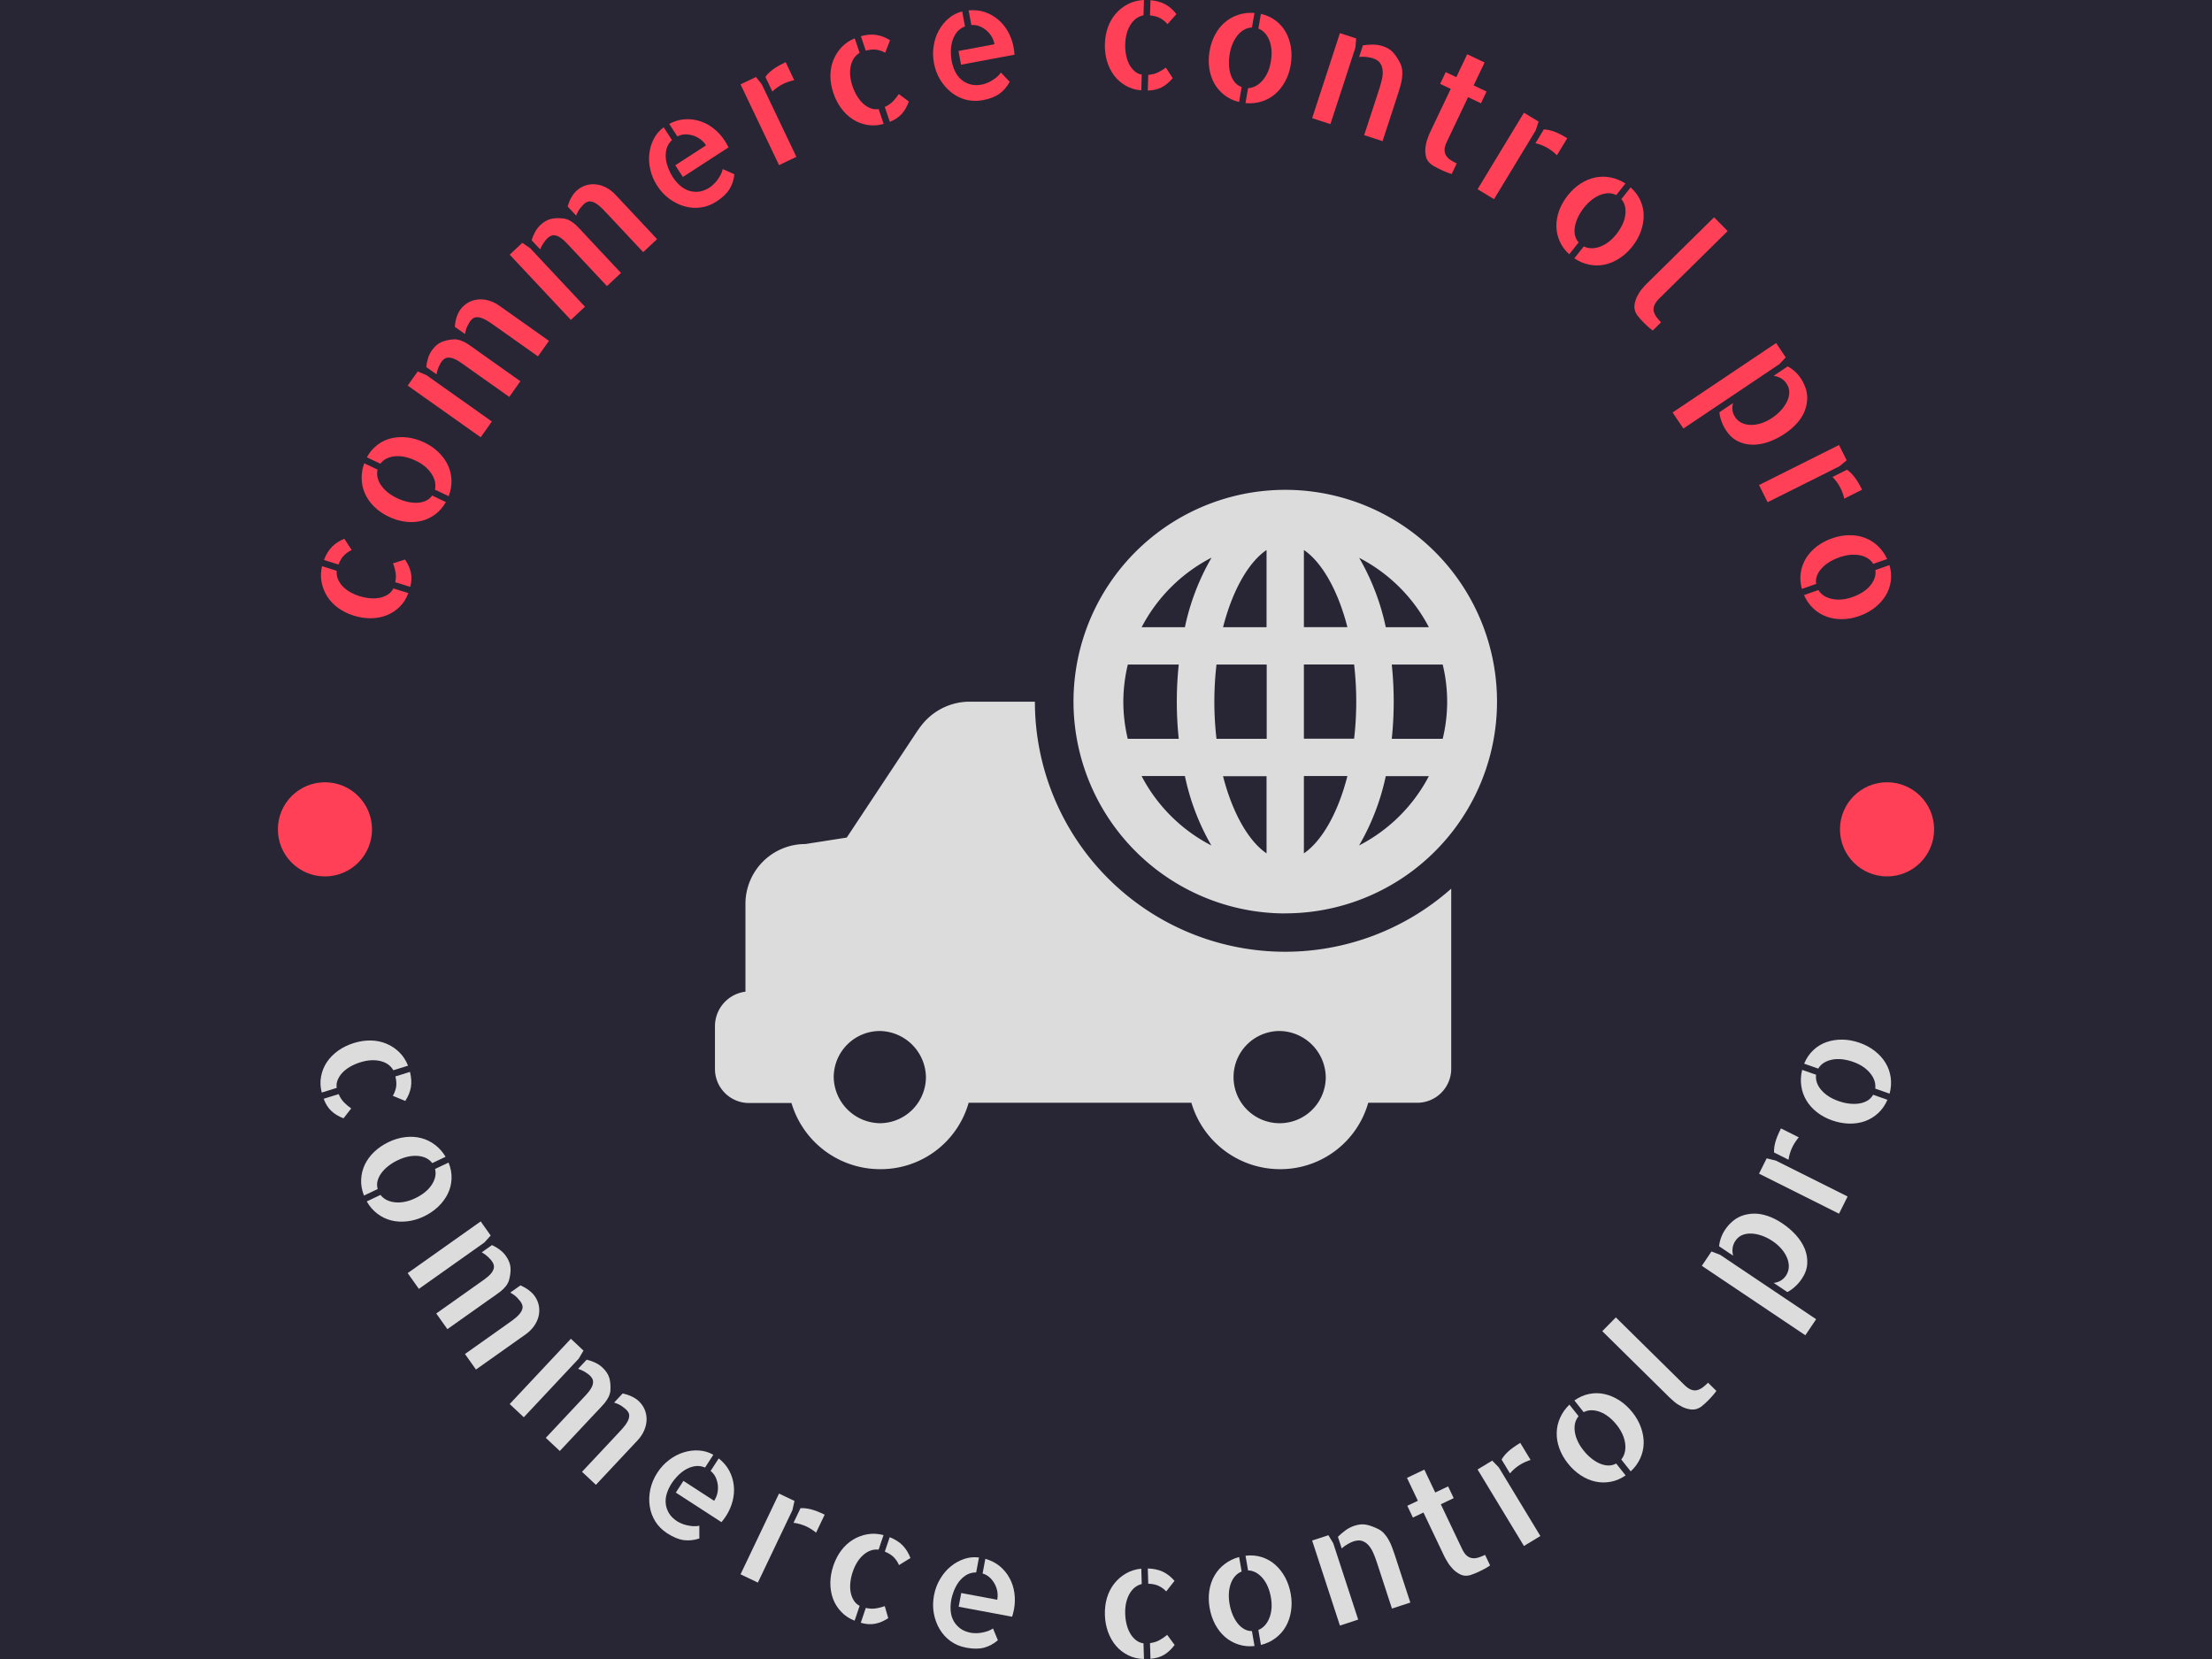 <svg xmlns="http://www.w3.org/2000/svg" version="1.1" xmlns:xlink="http://www.w3.org/1999/xlink" xmlns:svgjs="http://svgjs.dev/svgjs" width="2000" height="1500" viewBox="0 0 2000 1500"><rect width="2000" height="1500" fill="#282634"></rect><g transform="matrix(0.75,0,0,0.75,250,1.1368683772161603e-13)"><svg viewBox="0 0 280 280" data-background-color="#282634" preserveAspectRatio="xMidYMid meet" height="2000" width="2000" xmlns="http://www.w3.org/2000/svg" xmlns:xlink="http://www.w3.org/1999/xlink"><g id="tight-bounds" transform="matrix(1,0,0,1,0,-2.842170943040401e-14)"><svg viewBox="0 0 280 280" height="280" width="280"><g><svg viewBox="0 0 280 280" height="280" width="280"><g><svg viewBox="0 0 280 280" height="280" width="280"><g id="textblocktransform"><svg viewBox="0 0 280 280" height="280" width="280" id="textblock"><g><svg viewBox="0 0 280 280" height="280" width="280"><g transform="matrix(1,0,0,1,74.003,82.672)"><svg viewBox="0 0 131.993 114.657" height="114.657" width="131.993"><g id="icon-0"><svg xmlns="http://www.w3.org/2000/svg" data-name="Layer 1" viewBox="0.48 6.959 99.051 86.041" x="0" y="0" height="114.657" width="131.993" class="icon-xg-0" data-fill-palette-color="accent" id="xg-0"><path d="M4.8 84.62h5.37A11.71 11.71 0 0 0 21.39 93a11.57 11.57 0 0 0 11.22-8.41H60.82A11.71 11.71 0 0 0 72 93a11.57 11.57 0 0 0 11.22-8.41h6.19a4.31 4.31 0 0 0 4.32-4.32V57.47A31.69 31.69 0 0 1 41 33.79H32.71a7.74 7.74 0 0 0-6.19 3.15c-0.12 0.12-0.23 0.35-0.35 0.47L17.17 51l-5.24 0.82a7.58 7.58 0 0 0-7.59 7.6v11.1A4.41 4.41 0 0 0 0.48 74.8v5.49A4.31 4.31 0 0 0 4.8 84.62ZM72 75.5a5.94 5.94 0 0 1 5.84 5.84A5.84 5.84 0 1 1 72 75.5Zm-50.64 0a5.94 5.94 0 0 1 5.84 5.84 5.86 5.86 0 0 1-5.84 5.84 5.94 5.94 0 0 1-5.84-5.84A5.86 5.86 0 0 1 21.39 75.5Zm51.32-14.9A26.82 26.82 0 1 0 45.89 33.79 26.85 26.85 0 0 0 72.71 60.61ZM92.65 29.09a19.83 19.83 0 0 1 0 9.4H86.2a45.07 45.07 0 0 0 0-9.4ZM90.9 24.36H85.44a29.65 29.65 0 0 0-3.37-8.79A20.62 20.62 0 0 1 90.9 24.36ZM85.44 43.22H90.9A20.62 20.62 0 0 1 82.06 52 29.65 29.65 0 0 0 85.44 43.22ZM75.07 14.58c2.21 1.49 4.29 5 5.51 9.77H75.07Zm0 14.5h6.36a41 41 0 0 1 0 9.4H75.07Zm0 14.13h5.51C79.36 48 77.28 51.5 75.07 53Zm-20.56 0H60A29.65 29.65 0 0 0 63.35 52 20.62 20.62 0 0 1 54.52 43.22ZM70.34 53c-2.21-1.49-4.29-5-5.51-9.77h5.51Zm0-38.41v9.77H64.83C66.06 19.55 68.13 16.07 70.34 14.58ZM64 29.09h6.36v9.4H64a41 41 0 0 1 0-9.4Zm-0.63-13.53A29.65 29.65 0 0 0 60 24.36H54.52A20.62 20.62 0 0 1 63.35 15.56ZM52.2 33.79a20.43 20.43 0 0 1 0.57-4.7h6.45a45.07 45.07 0 0 0 0 9.4H52.76A20.43 20.43 0 0 1 52.2 33.79Z" fill="#dcdcdc" data-fill-palette-color="accent"></path></svg></g></svg></g><g id="text-0"><path d="M11.451 90.931l1.236 1.908c-0.385 0.158-0.781 0.421-1.189 0.791-0.407 0.37-0.751 0.92-1.029 1.652v0l-2.458-0.765c0.346-0.922 0.796-1.666 1.353-2.231 0.556-0.565 1.252-1.016 2.087-1.355zM22.575 99.053l-2.527-0.787c0.124-0.633 0.137-1.203 0.039-1.708-0.092-0.503-0.229-0.999-0.414-1.488v0l2.016-0.632c0.502 0.733 0.831 1.46 0.986 2.181 0.162 0.723 0.129 1.534-0.1 2.434zM13.052 103.91v0c-0.972-0.303-1.841-0.727-2.607-1.272-0.763-0.552-1.384-1.198-1.861-1.938-0.482-0.749-0.807-1.559-0.975-2.43-0.169-0.864-0.144-1.765 0.076-2.705v0l2.477 0.772c-0.079 0.91 0.231 1.756 0.93 2.536 0.708 0.776 1.675 1.354 2.9 1.736v0c0.633 0.197 1.245 0.318 1.837 0.364 0.592 0.046 1.139 0.015 1.64-0.092 0.501-0.107 0.948-0.289 1.342-0.546 0.401-0.255 0.704-0.595 0.91-1.02v0l2.527 0.787c-0.339 0.924-0.828 1.696-1.466 2.315-0.634 0.628-1.359 1.103-2.176 1.426-0.823 0.321-1.712 0.489-2.667 0.507-0.959 0.008-1.922-0.138-2.887-0.44z" fill="#ff4057" data-fill-palette-color="primary"></path><path d="M17.529 78.265l-2.277-1.082c0.472-0.864 1.07-1.569 1.792-2.114 0.722-0.545 1.512-0.915 2.369-1.109 0.851-0.198 1.755-0.24 2.711-0.125 0.948 0.118 1.891 0.4 2.83 0.846v0c0.932 0.443 1.737 0.999 2.415 1.669 0.681 0.663 1.204 1.391 1.57 2.182 0.368 0.785 0.566 1.628 0.593 2.529 0.027 0.901-0.131 1.795-0.475 2.682v0l-2.315-1.1c0.2-0.893 0.003-1.794-0.592-2.702-0.598-0.902-1.483-1.632-2.655-2.189v0c-0.598-0.284-1.188-0.491-1.768-0.619-0.58-0.129-1.139-0.171-1.678-0.126-0.53 0.042-1.014 0.167-1.452 0.376-0.43 0.205-0.786 0.499-1.068 0.882zM18.944 87.208v0c-0.939-0.446-1.745-0.999-2.42-1.66-0.678-0.654-1.198-1.38-1.56-2.177-0.365-0.791-0.561-1.63-0.589-2.516-0.033-0.888 0.111-1.777 0.434-2.666v0l2.248 1.068c-0.207 0.89-0.006 1.777 0.601 2.66 0.61 0.877 1.505 1.595 2.683 2.155v0c0.598 0.284 1.191 0.492 1.777 0.625 0.586 0.132 1.144 0.185 1.673 0.158 0.524-0.029 1.002-0.142 1.435-0.338 0.43-0.205 0.778-0.499 1.045-0.882v0l2.315 1.1c-0.485 0.858-1.084 1.55-1.798 2.077-0.716 0.532-1.498 0.902-2.345 1.109-0.854 0.204-1.755 0.247-2.703 0.129-0.951-0.128-1.883-0.408-2.796-0.842z" fill="#ff4057" data-fill-palette-color="primary"></path><path d="M22.142 65.078l1.687-2.382 1.463 0.613 11.057 7.829-1.886 2.664zM30.998 52.299v0c0.351-0.495 0.778-0.893 1.282-1.194 0.51-0.297 1.063-0.482 1.661-0.554 0.594-0.067 1.206-0.013 1.836 0.159 0.63 0.173 1.238 0.466 1.824 0.881v0l8.385 5.937-1.856 2.621-6.703-4.746c-0.495-0.351-0.967-0.68-1.415-0.989-0.454-0.313-0.886-0.546-1.298-0.701-0.408-0.16-0.782-0.212-1.122-0.153-0.331 0.056-0.641 0.29-0.931 0.699v0c-0.073 0.102-0.208 0.336-0.406 0.7-0.192 0.368-0.339 0.841-0.44 1.419v0l-1.725-1.222c0.045-0.558 0.145-1.085 0.3-1.582 0.159-0.503 0.362-0.927 0.608-1.275zM30.008 57.264v0c0.387 0.009 0.756 0.078 1.109 0.209 0.358 0.134 0.705 0.302 1.039 0.505 0.331 0.209 0.665 0.437 1.003 0.684 0.338 0.248 0.697 0.506 1.078 0.776v0l6.924 4.903-1.874 2.647-6.702-4.746c-0.495-0.351-0.965-0.683-1.409-0.997-0.45-0.318-0.878-0.558-1.286-0.718-0.408-0.16-0.784-0.209-1.128-0.145-0.339 0.068-0.647 0.298-0.925 0.691v0c-0.125 0.176-0.277 0.458-0.457 0.843-0.174 0.39-0.299 0.809-0.377 1.258v0l-1.725-1.221c0.041-0.492 0.139-0.987 0.294-1.484 0.151-0.491 0.366-0.933 0.644-1.326v0c0.476-0.672 1.013-1.141 1.613-1.409 0.601-0.258 1.328-0.415 2.179-0.47z" fill="#ff4057" data-fill-palette-color="primary"></path><path d="M39.358 42.981l2.13-1.996 1.311 0.893 9.264 9.886-2.381 2.232zM50.594 32.235v0c0.443-0.415 0.941-0.72 1.495-0.914 0.559-0.189 1.138-0.259 1.739-0.21 0.595 0.054 1.184 0.228 1.767 0.524 0.583 0.295 1.119 0.705 1.611 1.229v0l7.025 7.496-2.343 2.196-5.616-5.992c-0.415-0.443-0.811-0.86-1.189-1.253-0.382-0.397-0.759-0.713-1.131-0.947-0.367-0.239-0.723-0.364-1.068-0.375-0.335-0.011-0.686 0.155-1.053 0.499v0c-0.092 0.086-0.271 0.287-0.537 0.604-0.262 0.322-0.501 0.756-0.716 1.302v0l-1.445-1.542c0.156-0.538 0.359-1.034 0.61-1.49 0.257-0.46 0.54-0.836 0.851-1.127zM48.63 36.901v0c0.377 0.086 0.725 0.228 1.044 0.426 0.324 0.203 0.63 0.437 0.917 0.703 0.282 0.271 0.564 0.561 0.846 0.871 0.281 0.31 0.581 0.636 0.901 0.977v0l5.802 6.191-2.367 2.218-5.616-5.993c-0.415-0.443-0.808-0.863-1.18-1.259-0.377-0.402-0.749-0.722-1.116-0.962-0.367-0.239-0.726-0.362-1.076-0.367-0.345-0.001-0.694 0.163-1.045 0.491v0c-0.158 0.148-0.363 0.393-0.616 0.735-0.248 0.347-0.456 0.733-0.622 1.157v0l-1.445-1.542c0.139-0.474 0.334-0.939 0.585-1.395 0.247-0.451 0.545-0.841 0.897-1.17v0c0.6-0.563 1.221-0.915 1.862-1.057 0.641-0.132 1.384-0.14 2.229-0.024z" fill="#ff4057" data-fill-palette-color="primary"></path><path d="M67.652 23.02l-1.371-2.116c0.863-0.451 1.735-0.709 2.616-0.773 0.885-0.058 1.742 0.047 2.573 0.315 0.836 0.264 1.616 0.686 2.34 1.264 0.72 0.572 1.338 1.257 1.853 2.053v0c0.231 0.357 0.439 0.729 0.624 1.116v0l-7.7 4.99-1.28-1.976 5.189-3.362c-0.25-0.386-0.557-0.719-0.921-0.999-0.36-0.274-0.764-0.486-1.211-0.636-0.443-0.145-0.897-0.217-1.361-0.216-0.47 0.005-0.92 0.119-1.351 0.34zM73.111 31.637v0c0.164-0.106 0.355-0.259 0.575-0.46 0.229-0.198 0.449-0.436 0.659-0.714 0.211-0.278 0.409-0.581 0.595-0.909 0.176-0.33 0.302-0.669 0.376-1.016v0l1.962 0.873c-0.093 0.933-0.368 1.772-0.825 2.516-0.455 0.735-1.191 1.432-2.209 2.093v0c-0.825 0.535-1.706 0.869-2.642 1.001-0.934 0.123-1.845 0.057-2.734-0.198-0.885-0.25-1.731-0.665-2.54-1.246-0.807-0.591-1.5-1.334-2.081-2.23v0c-0.554-0.855-0.937-1.753-1.149-2.696-0.222-0.945-0.278-1.86-0.17-2.745 0.104-0.89 0.357-1.719 0.758-2.485 0.403-0.776 0.957-1.422 1.662-1.937v0l1.394 2.151c-0.482 0.462-0.792 0.983-0.932 1.563-0.133 0.577-0.16 1.151-0.08 1.723 0.089 0.574 0.243 1.118 0.46 1.634 0.218 0.515 0.435 0.94 0.651 1.274v0c0.379 0.585 0.8 1.081 1.263 1.487 0.467 0.412 0.972 0.704 1.515 0.876 0.534 0.169 1.09 0.22 1.669 0.153 0.589-0.066 1.197-0.302 1.823-0.708z" fill="#ff4057" data-fill-palette-color="primary"></path><path d="M78.318 14.24l2.607-1.242 0.987 1.244 3.525 7.395 0.023 0.047 2.283 4.788-2.928 1.396zM83.691 15.446l-1.175-2.465c0.295-0.419 0.697-0.823 1.207-1.213 0.51-0.39 1.246-0.814 2.209-1.273v0l1.45 3.041c-0.513 0.09-1.096 0.279-1.747 0.566v0c-0.353 0.168-0.698 0.367-1.036 0.598-0.332 0.228-0.634 0.476-0.908 0.746z" fill="#ff4057" data-fill-palette-color="primary"></path><path d="M103.551 6.789l-0.819 2.12c-0.354-0.219-0.8-0.385-1.338-0.497-0.539-0.113-1.186-0.067-1.942 0.137v0l-0.823-2.439c0.95-0.262 1.816-0.334 2.599-0.215 0.783 0.118 1.558 0.416 2.323 0.894zM103.511 20.561l-0.847-2.507c0.586-0.271 1.054-0.595 1.405-0.972 0.354-0.37 0.674-0.772 0.961-1.208v0l1.696 1.26c-0.299 0.837-0.694 1.53-1.186 2.079-0.49 0.556-1.166 1.005-2.029 1.348zM93.986 15.707v0c-0.326-0.965-0.493-1.917-0.501-2.856-0.002-0.942 0.157-1.824 0.476-2.646 0.323-0.831 0.788-1.569 1.393-2.215 0.6-0.644 1.344-1.153 2.234-1.528v0l0.83 2.458c-0.783 0.471-1.285 1.218-1.506 2.243-0.212 1.029-0.113 2.151 0.298 3.366v0c0.212 0.628 0.474 1.195 0.785 1.701 0.311 0.506 0.657 0.93 1.037 1.273 0.381 0.343 0.791 0.598 1.231 0.766 0.442 0.175 0.895 0.22 1.36 0.136v0l0.847 2.508c-0.947 0.269-1.859 0.326-2.735 0.173-0.881-0.144-1.691-0.452-2.432-0.923-0.743-0.478-1.402-1.098-1.976-1.861-0.57-0.772-1.017-1.637-1.341-2.595z" fill="#ff4057" data-fill-palette-color="primary"></path><path d="M117.276 4.228l-0.463-2.478c0.97-0.089 1.874 0.005 2.714 0.281 0.84 0.283 1.594 0.706 2.259 1.27 0.673 0.563 1.234 1.249 1.683 2.059 0.448 0.803 0.759 1.671 0.933 2.603v0c0.078 0.418 0.129 0.842 0.153 1.27v0l-9.019 1.685-0.433-2.314 6.078-1.135c-0.085-0.453-0.242-0.877-0.472-1.274-0.229-0.39-0.521-0.74-0.877-1.05-0.355-0.303-0.747-0.542-1.177-0.716-0.437-0.174-0.896-0.241-1.379-0.201zM119.047 14.275v0c0.192-0.036 0.427-0.105 0.706-0.207 0.287-0.096 0.581-0.233 0.882-0.409 0.3-0.177 0.599-0.382 0.896-0.615 0.289-0.238 0.534-0.504 0.734-0.797v0l1.483 1.554c-0.441 0.827-1.015 1.499-1.721 2.013-0.7 0.507-1.646 0.872-2.839 1.095v0c-0.967 0.181-1.908 0.154-2.825-0.079-0.911-0.241-1.728-0.649-2.453-1.223-0.723-0.567-1.348-1.274-1.875-2.119-0.521-0.853-0.88-1.805-1.076-2.854v0c-0.187-1.001-0.199-1.978-0.036-2.93 0.154-0.958 0.45-1.826 0.886-2.603 0.435-0.784 0.984-1.454 1.647-2.011 0.668-0.565 1.426-0.951 2.274-1.159v0l0.47 2.52c-0.621 0.244-1.107 0.608-1.456 1.091-0.343 0.483-0.586 1.003-0.73 1.563-0.136 0.565-0.201 1.127-0.196 1.686 0.005 0.56 0.044 1.035 0.118 1.426v0c0.128 0.686 0.329 1.304 0.602 1.856 0.275 0.559 0.631 1.021 1.068 1.386 0.429 0.36 0.924 0.618 1.486 0.776 0.57 0.163 1.221 0.176 1.955 0.04z" fill="#ff4057" data-fill-palette-color="primary"></path><path d="M151.882 2.381l-1.505 1.703c-0.255-0.329-0.616-0.639-1.082-0.932-0.466-0.293-1.088-0.475-1.867-0.547v0l0.076-2.573c0.981 0.085 1.819 0.319 2.512 0.703 0.693 0.383 1.316 0.932 1.866 1.646zM147.053 15.279l0.078-2.645c0.643-0.051 1.195-0.191 1.656-0.422 0.46-0.224 0.901-0.49 1.321-0.799v0l1.151 1.772c-0.571 0.681-1.183 1.193-1.835 1.536-0.652 0.351-1.443 0.536-2.371 0.558zM139.812 7.414v0c0.03-1.018 0.205-1.969 0.524-2.852 0.326-0.883 0.782-1.655 1.366-2.315 0.592-0.666 1.284-1.197 2.078-1.592 0.786-0.395 1.661-0.614 2.626-0.655v0l-0.077 2.593c-0.898 0.169-1.629 0.695-2.192 1.579-0.557 0.891-0.854 1.977-0.892 3.26v0c-0.02 0.662 0.028 1.285 0.143 1.867 0.115 0.583 0.292 1.101 0.53 1.554 0.238 0.454 0.534 0.836 0.887 1.147 0.353 0.317 0.763 0.518 1.228 0.601v0l-0.078 2.646c-0.982-0.078-1.856-0.341-2.625-0.79-0.775-0.442-1.428-1.012-1.959-1.711-0.53-0.706-0.932-1.517-1.205-2.433-0.266-0.922-0.384-1.888-0.354-2.899z" fill="#ff4057" data-fill-palette-color="primary"></path><path d="M165.716 4.826l0.43-2.485c0.96 0.222 1.799 0.608 2.518 1.157 0.719 0.549 1.288 1.21 1.706 1.983 0.42 0.766 0.703 1.626 0.85 2.578 0.141 0.945 0.123 1.929-0.054 2.953v0c-0.176 1.017-0.495 1.942-0.957 2.776-0.456 0.834-1.015 1.534-1.679 2.098-0.657 0.566-1.416 0.983-2.277 1.253-0.86 0.269-1.764 0.357-2.71 0.264v0l0.436-2.526c0.914-0.047 1.729-0.48 2.444-1.298 0.708-0.819 1.172-1.868 1.393-3.146v0c0.113-0.653 0.153-1.276 0.121-1.869-0.032-0.593-0.142-1.143-0.331-1.649-0.183-0.499-0.434-0.931-0.752-1.298-0.313-0.358-0.692-0.622-1.138-0.791zM157.485 8.595v0c0.177-1.024 0.493-1.95 0.947-2.777 0.448-0.829 1.007-1.525 1.677-2.089 0.664-0.565 1.419-0.979 2.264-1.244 0.847-0.271 1.742-0.371 2.685-0.3v0l-0.424 2.454c-0.913 0.04-1.713 0.472-2.4 1.294-0.68 0.824-1.131 1.878-1.354 3.164v0c-0.113 0.653-0.154 1.279-0.123 1.879 0.031 0.6 0.13 1.151 0.298 1.654 0.169 0.496 0.406 0.927 0.711 1.291 0.313 0.358 0.69 0.615 1.131 0.769v0l-0.437 2.526c-0.957-0.236-1.785-0.627-2.483-1.173-0.705-0.547-1.272-1.2-1.7-1.96-0.427-0.767-0.71-1.623-0.851-2.568-0.133-0.95-0.113-1.924 0.059-2.92z" fill="#ff4057" data-fill-palette-color="primary"></path><path d="M179.48 5.592l2.745 0.897-0.136 1.562-4.214 12.898-3.083-1.007zM189.654 10.666v0c0.192 0.378 0.305 0.786 0.338 1.222 0.042 0.432 0.032 0.869-0.032 1.31-0.057 0.444-0.148 0.88-0.273 1.309-0.119 0.431-0.244 0.848-0.377 1.252v0l-2.469 7.558-0.165 0.507-3.103-1.013 2.55-7.807c0.188-0.577 0.343-1.139 0.463-1.687 0.118-0.541 0.15-1.044 0.097-1.509-0.051-0.472-0.203-0.873-0.454-1.205-0.242-0.336-0.652-0.598-1.228-0.786v0c-0.239-0.078-0.57-0.142-0.994-0.193-0.422-0.057-0.85-0.061-1.284-0.012v0l0.64-1.959c0.542-0.087 1.106-0.13 1.693-0.129 0.591 0.01 1.142 0.098 1.653 0.264v0c0.762 0.249 1.355 0.615 1.776 1.098 0.422 0.483 0.811 1.076 1.169 1.78z" fill="#ff4057" data-fill-palette-color="primary"></path><path d="M201.108 16.398l-3.578 7.52c-0.258 0.542-0.388 1.001-0.389 1.379-0.002 0.378 0.092 0.708 0.281 0.991 0.187 0.29 0.438 0.533 0.754 0.729 0.307 0.2 0.646 0.388 1.017 0.565v0l-0.849 1.786c-0.223-0.067-0.443-0.141-0.66-0.221v0c-0.182-0.071-0.402-0.161-0.66-0.268-0.255-0.114-0.502-0.227-0.742-0.341v0c-0.246-0.117-0.487-0.243-0.723-0.379-0.246-0.132-0.45-0.256-0.611-0.372v0c-0.5-0.361-0.814-0.805-0.943-1.329-0.123-0.522-0.153-1.05-0.092-1.585 0.068-0.532 0.186-1.024 0.355-1.476 0.163-0.456 0.301-0.803 0.414-1.043v0l3.497-7.349-1.785-0.85 0.944-1.984 1.785 0.85 1.839-3.864 2.928 1.393-1.838 3.864 2.173 1.034-0.944 1.984z" fill="#ff4057" data-fill-palette-color="primary"></path><path d="M210.539 19.023l2.469 1.496-0.498 1.509-4.245 7.006-0.027 0.044-2.749 4.537-2.774-1.681zM212.481 24.175l1.415-2.335c0.512 0.017 1.071 0.131 1.676 0.343 0.606 0.212 1.365 0.594 2.277 1.147v0l-1.746 2.881c-0.357-0.38-0.835-0.763-1.432-1.149v0c-0.334-0.202-0.69-0.382-1.069-0.537-0.373-0.152-0.746-0.269-1.121-0.35z" fill="#ff4057" data-fill-palette-color="primary"></path><path d="M226.978 33.606l1.568-1.975c0.735 0.655 1.287 1.396 1.655 2.223 0.368 0.827 0.55 1.679 0.547 2.558 0.001 0.874-0.163 1.764-0.491 2.67-0.329 0.897-0.817 1.752-1.463 2.566v0c-0.642 0.808-1.366 1.467-2.171 1.976-0.8 0.514-1.626 0.859-2.48 1.037-0.848 0.182-1.714 0.184-2.597 0.007-0.884-0.177-1.719-0.533-2.506-1.067v0l1.594-2.008c0.825 0.397 1.747 0.408 2.767 0.033 1.014-0.379 1.924-1.077 2.731-2.093v0c0.412-0.519 0.746-1.046 1.002-1.582 0.256-0.536 0.423-1.071 0.501-1.606 0.079-0.525 0.066-1.025-0.038-1.5-0.103-0.465-0.309-0.878-0.619-1.239zM217.947 32.966v0c0.646-0.814 1.367-1.475 2.163-1.983 0.79-0.513 1.615-0.855 2.473-1.028 0.853-0.177 1.714-0.179 2.583-0.006 0.873 0.168 1.706 0.509 2.5 1.024v0l-1.548 1.949c-0.821-0.402-1.73-0.407-2.727-0.014-0.992 0.397-1.894 1.106-2.705 2.127v0c-0.412 0.519-0.748 1.049-1.009 1.59-0.261 0.541-0.438 1.073-0.532 1.595-0.09 0.517-0.088 1.008 0.005 1.474 0.103 0.465 0.311 0.87 0.624 1.216v0l-1.594 2.007c-0.727-0.666-1.266-1.406-1.617-2.219-0.357-0.818-0.541-1.663-0.552-2.536-0.006-0.878 0.155-1.765 0.484-2.661 0.339-0.898 0.823-1.742 1.452-2.535z" fill="#ff4057" data-fill-palette-color="primary"></path><path d="M244.92 38.998l-11.532 11.37c-0.432 0.426-0.716 0.819-0.852 1.177-0.136 0.359-0.163 0.699-0.081 1.021 0.082 0.321 0.23 0.63 0.444 0.928 0.22 0.302 0.479 0.605 0.778 0.908v0l-1.408 1.388c-0.186-0.139-0.375-0.291-0.566-0.456v0c-0.147-0.129-0.319-0.283-0.515-0.462-0.196-0.189-0.387-0.378-0.573-0.566v0c-0.186-0.189-0.367-0.387-0.543-0.596-0.176-0.199-0.328-0.387-0.455-0.565v0c-0.337-0.52-0.478-1.046-0.425-1.579 0.058-0.527 0.205-1.034 0.44-1.521 0.24-0.482 0.514-0.909 0.823-1.281 0.313-0.368 0.564-0.645 0.753-0.831v0l0.231-0.228 11.19-11.032z" fill="#ff4057" data-fill-palette-color="primary"></path><path d="M253.1 57.896l1.626 2.424-1.076 1.138-16.202 10.871-1.819-2.711zM256.645 71.404v0c-0.557 0.634-1.259 1.235-2.104 1.803v0c-0.846 0.567-1.731 1.019-2.656 1.354-0.929 0.33-1.834 0.496-2.715 0.498-0.878-0.007-1.706-0.195-2.482-0.564-0.777-0.369-1.443-0.968-1.999-1.796v0c-0.35-0.521-0.621-1.057-0.815-1.608-0.195-0.541-0.312-1.047-0.349-1.516v0l2.311-1.551c-0.247 0.871-0.131 1.663 0.346 2.375v0c0.299 0.446 0.681 0.778 1.146 0.995 0.461 0.211 0.97 0.319 1.528 0.324 0.551 0.008 1.141-0.089 1.769-0.293 0.624-0.209 1.232-0.511 1.822-0.908v0c0.579-0.389 1.082-0.822 1.508-1.301 0.432-0.483 0.766-0.98 1.002-1.492 0.236-0.511 0.357-1.02 0.361-1.527 0-0.513-0.153-0.998-0.459-1.455v0c-0.256-0.382-0.57-0.68-0.94-0.894-0.37-0.214-0.783-0.353-1.238-0.417v0l2.363-1.586c0.42 0.213 0.823 0.494 1.207 0.841 0.38 0.341 0.72 0.735 1.019 1.181v0c0.326 0.486 0.592 1.026 0.797 1.62 0.205 0.593 0.299 1.215 0.281 1.864-0.021 0.644-0.163 1.315-0.426 2.013-0.267 0.691-0.692 1.372-1.276 2.04z" fill="#ff4057" data-fill-palette-color="primary"></path><path d="M263.716 75.107l1.292 2.583-1.226 1.011-7.326 3.665-0.047 0.023-4.743 2.373-1.451-2.9zM262.613 80.502l2.442-1.222c0.424 0.287 0.836 0.681 1.235 1.184 0.399 0.502 0.838 1.23 1.316 2.185v0l-3.013 1.507c-0.1-0.512-0.3-1.09-0.599-1.736v0c-0.175-0.349-0.381-0.691-0.618-1.024-0.234-0.327-0.488-0.625-0.763-0.894z" fill="#ff4057" data-fill-palette-color="primary"></path><path d="M269.853 96.208l2.379-0.835c0.273 0.946 0.345 1.867 0.216 2.763-0.129 0.895-0.43 1.714-0.902 2.456-0.465 0.74-1.077 1.406-1.838 1.998-0.756 0.583-1.625 1.047-2.605 1.391v0c-0.974 0.342-1.937 0.514-2.89 0.515-0.951 0.008-1.834-0.14-2.651-0.445-0.814-0.298-1.548-0.758-2.202-1.378-0.654-0.621-1.171-1.367-1.551-2.239v0l2.419-0.848c0.486 0.775 1.261 1.276 2.323 1.502 1.06 0.219 2.202 0.114 3.426-0.316v0c0.625-0.219 1.189-0.487 1.692-0.804 0.502-0.317 0.929-0.681 1.28-1.092 0.347-0.403 0.602-0.832 0.767-1.289 0.161-0.448 0.206-0.908 0.137-1.379zM262.552 90.854v0c0.981-0.344 1.943-0.519 2.887-0.525 0.942-0.013 1.822 0.137 2.641 0.448 0.817 0.305 1.546 0.762 2.189 1.371 0.649 0.607 1.173 1.34 1.57 2.199v0l-2.35 0.825c-0.48-0.778-1.246-1.266-2.299-1.466-1.051-0.193-2.192-0.074-3.423 0.358v0c-0.625 0.219-1.192 0.489-1.701 0.808-0.509 0.319-0.942 0.674-1.3 1.066-0.351 0.389-0.612 0.806-0.781 1.249-0.161 0.448-0.201 0.902-0.121 1.362v0l-2.418 0.849c-0.26-0.951-0.322-1.864-0.186-2.74 0.134-0.882 0.429-1.695 0.885-2.439 0.463-0.746 1.072-1.411 1.828-1.995 0.765-0.579 1.625-1.036 2.579-1.37z" fill="#ff4057" data-fill-palette-color="primary"></path><path d="M0.233 139.974c0-4.388 3.557-7.945 7.944-7.945 4.388 0 7.945 3.557 7.945 7.945 0 4.388-3.557 7.945-7.945 7.945-4.388 0-7.945-3.557-7.944-7.945z" fill="#ff4057" data-fill-palette-color="primary"></path><path d="M263.878 139.974c0-4.388 3.557-7.945 7.945-7.945 4.388 0 7.945 3.557 7.944 7.945 0 4.388-3.557 7.945-7.944 7.945-4.388 0-7.945-3.557-7.945-7.945z" fill="#ff4057" data-fill-palette-color="primary"></path></g><g id="text-1"><path d="M21.73 185.815l-2.101-0.869c0.227-0.348 0.404-0.791 0.529-1.326 0.125-0.536 0.095-1.184-0.09-1.944v0l2.457-0.765c0.239 0.956 0.29 1.823 0.154 2.604-0.137 0.78-0.453 1.547-0.949 2.3zM7.962 185.447l2.527-0.787c0.257 0.592 0.57 1.068 0.938 1.428 0.361 0.362 0.756 0.692 1.185 0.99v0l-1.301 1.665c-0.83-0.319-1.513-0.73-2.05-1.235-0.544-0.503-0.977-1.19-1.299-2.061zM13.042 176.041v0c0.972-0.303 1.928-0.447 2.867-0.433 0.942 0.021 1.819 0.2 2.634 0.538 0.823 0.343 1.55 0.825 2.181 1.446 0.63 0.615 1.121 1.371 1.474 2.27v0l-2.477 0.771c-0.452-0.794-1.187-1.314-2.206-1.559-1.023-0.236-2.148-0.164-3.373 0.218v0c-0.633 0.197-1.206 0.445-1.719 0.744-0.513 0.299-0.946 0.634-1.297 1.006-0.352 0.372-0.617 0.776-0.795 1.212-0.185 0.438-0.242 0.89-0.169 1.357v0l-2.527 0.787c-0.246-0.953-0.282-1.866-0.108-2.739 0.165-0.877 0.492-1.68 0.981-2.409 0.495-0.731 1.131-1.375 1.908-1.931 0.785-0.551 1.661-0.977 2.626-1.278z" fill="#dcdcdc" data-fill-palette-color="secondary"></path><path d="M26.761 197.296l2.278-1.082c0.372 0.912 0.541 1.82 0.506 2.724-0.034 0.904-0.246 1.75-0.635 2.538-0.384 0.785-0.923 1.512-1.617 2.181-0.69 0.66-1.505 1.213-2.443 1.659v0c-0.932 0.443-1.872 0.716-2.819 0.818-0.944 0.109-1.839 0.055-2.683-0.161-0.841-0.21-1.62-0.589-2.336-1.137-0.716-0.548-1.309-1.235-1.779-2.062v0l2.315-1.1c0.566 0.72 1.389 1.135 2.469 1.247 1.077 0.106 2.202-0.12 3.374-0.676v0c0.598-0.284 1.131-0.611 1.597-0.979 0.466-0.368 0.852-0.775 1.157-1.221 0.302-0.437 0.511-0.891 0.626-1.364 0.112-0.463 0.109-0.924-0.01-1.385zM18.935 192.745v0c0.939-0.446 1.877-0.722 2.815-0.828 0.935-0.112 1.826-0.057 2.673 0.166 0.844 0.217 1.618 0.594 2.322 1.132 0.71 0.535 1.308 1.209 1.794 2.02v0l-2.249 1.069c-0.56-0.723-1.373-1.127-2.442-1.214-1.065-0.081-2.187 0.159-3.365 0.718v0c-0.598 0.284-1.134 0.612-1.606 0.983-0.472 0.371-0.866 0.77-1.18 1.198-0.308 0.424-0.523 0.866-0.644 1.326-0.112 0.463-0.104 0.918 0.024 1.367v0l-2.315 1.1c-0.359-0.918-0.517-1.82-0.475-2.705 0.04-0.891 0.247-1.731 0.621-2.52 0.381-0.791 0.916-1.517 1.607-2.176 0.7-0.657 1.506-1.202 2.42-1.636z" fill="#dcdcdc" data-fill-palette-color="secondary"></path><path d="M34.463 206.146l1.687 2.382-1.064 1.177-11.057 7.829-1.887-2.664zM43.575 218.743v0c0.351 0.495 0.584 1.03 0.701 1.606 0.111 0.579 0.101 1.163-0.029 1.751-0.135 0.582-0.388 1.142-0.76 1.679-0.372 0.537-0.851 1.013-1.437 1.428v0l-8.385 5.937-1.856-2.621 6.703-4.746c0.495-0.351 0.963-0.686 1.403-1.006 0.446-0.324 0.81-0.655 1.092-0.992 0.287-0.331 0.459-0.667 0.518-1.007 0.056-0.331-0.06-0.701-0.351-1.111v0c-0.073-0.102-0.248-0.307-0.525-0.615-0.283-0.304-0.681-0.599-1.192-0.887v0l1.725-1.221c0.511 0.228 0.976 0.497 1.392 0.809 0.421 0.317 0.755 0.649 1.001 0.996zM39.221 216.16v0c-0.137 0.362-0.325 0.687-0.565 0.977-0.245 0.293-0.519 0.564-0.822 0.813-0.307 0.243-0.633 0.482-0.978 0.718-0.346 0.236-0.709 0.489-1.091 0.759v0l-6.924 4.903-1.874-2.647 6.702-4.745c0.495-0.351 0.965-0.683 1.409-0.998 0.45-0.318 0.818-0.643 1.105-0.974 0.287-0.331 0.457-0.67 0.511-1.016 0.048-0.342-0.066-0.709-0.344-1.102v0c-0.125-0.176-0.34-0.413-0.645-0.711-0.31-0.293-0.664-0.551-1.061-0.774v0l1.725-1.221c0.451 0.202 0.885 0.459 1.302 0.77 0.413 0.306 0.759 0.655 1.037 1.048v0c0.476 0.672 0.74 1.335 0.793 1.989 0.044 0.653-0.05 1.39-0.28 2.211z" fill="#dcdcdc" data-fill-palette-color="secondary"></path><path d="M49.682 225.952l2.13 1.996-0.807 1.366-9.265 9.885-2.382-2.232zM61.133 236.469v0c0.443 0.415 0.779 0.893 1.008 1.433 0.225 0.545 0.332 1.119 0.322 1.721-0.015 0.598-0.151 1.197-0.408 1.797-0.257 0.6-0.631 1.163-1.122 1.687v0l-7.025 7.496-2.344-2.196 5.616-5.992c0.415-0.443 0.806-0.865 1.173-1.267 0.372-0.407 0.662-0.804 0.872-1.19 0.215-0.382 0.316-0.745 0.305-1.091-0.011-0.335-0.199-0.674-0.566-1.018v0c-0.092-0.086-0.304-0.252-0.638-0.497-0.338-0.241-0.787-0.451-1.345-0.63v0l1.445-1.542c0.547 0.12 1.056 0.291 1.527 0.513 0.476 0.226 0.869 0.485 1.18 0.776zM56.349 234.81v0c-0.062 0.382-0.181 0.739-0.357 1.07-0.182 0.336-0.396 0.657-0.643 0.961-0.252 0.299-0.523 0.599-0.814 0.9-0.291 0.301-0.597 0.621-0.917 0.962v0l-5.802 6.191-2.366-2.218 5.616-5.992c0.415-0.443 0.808-0.863 1.18-1.259 0.377-0.402 0.672-0.794 0.888-1.176 0.215-0.382 0.314-0.748 0.297-1.098-0.021-0.345-0.207-0.682-0.558-1.011v0c-0.158-0.148-0.416-0.337-0.774-0.567-0.363-0.225-0.761-0.407-1.194-0.546v0l1.445-1.542c0.482 0.108 0.959 0.272 1.43 0.494 0.466 0.217 0.874 0.49 1.225 0.819v0c0.6 0.563 0.992 1.159 1.176 1.79 0.173 0.631 0.229 1.372 0.168 2.222z" fill="#dcdcdc" data-fill-palette-color="secondary"></path><path d="M73.267 248.262l1.372-2.116c0.764 0.603 1.356 1.294 1.773 2.072 0.415 0.784 0.669 1.61 0.764 2.477 0.1 0.871 0.035 1.755-0.197 2.652-0.228 0.891-0.6 1.734-1.117 2.531v0c-0.231 0.357-0.486 0.699-0.764 1.025v0l-7.7-4.989 1.28-1.975 5.189 3.362c0.25-0.386 0.429-0.803 0.535-1.249 0.103-0.44 0.131-0.895 0.087-1.365-0.049-0.464-0.169-0.907-0.36-1.33-0.197-0.427-0.484-0.792-0.862-1.095zM67.633 256.766v0c0.164 0.106 0.382 0.218 0.654 0.337 0.274 0.128 0.581 0.231 0.921 0.31 0.34 0.079 0.697 0.136 1.073 0.171 0.374 0.026 0.734 0.002 1.082-0.072v0l0.005 2.147c-0.89 0.296-1.768 0.388-2.635 0.276-0.857-0.115-1.794-0.502-2.812-1.162v0c-0.825-0.535-1.49-1.202-1.994-2.002-0.494-0.802-0.806-1.661-0.936-2.577-0.134-0.909-0.101-1.852 0.1-2.827 0.21-0.978 0.605-1.914 1.185-2.81v0c0.554-0.855 1.218-1.571 1.991-2.15 0.772-0.589 1.584-1.014 2.436-1.277 0.855-0.268 1.715-0.376 2.578-0.324 0.873 0.051 1.689 0.292 2.447 0.725v0l-1.394 2.151c-0.618-0.251-1.221-0.322-1.808-0.211-0.581 0.114-1.116 0.324-1.605 0.63-0.487 0.316-0.922 0.678-1.303 1.088-0.382 0.409-0.68 0.781-0.897 1.115v0c-0.379 0.585-0.66 1.172-0.841 1.76-0.186 0.594-0.246 1.175-0.181 1.741 0.063 0.556 0.244 1.085 0.543 1.586 0.301 0.511 0.764 0.969 1.391 1.375z" fill="#dcdcdc" data-fill-palette-color="secondary"></path><path d="M84.815 252.08l2.607 1.243-0.346 1.55-3.525 7.395-0.022 0.047-2.283 4.788-2.927-1.396zM87.262 257.013l1.175-2.465c0.511-0.035 1.078 0.023 1.702 0.174 0.624 0.151 1.417 0.455 2.38 0.915v0l-1.45 3.041c-0.393-0.342-0.906-0.676-1.539-1.001v0c-0.353-0.168-0.725-0.311-1.117-0.428-0.386-0.114-0.769-0.193-1.151-0.236z" fill="#dcdcdc" data-fill-palette-color="secondary"></path><path d="M106.997 262.96l-1.937 1.19c-0.148-0.389-0.403-0.791-0.763-1.207-0.36-0.416-0.902-0.772-1.627-1.069v0l0.824-2.438c0.914 0.368 1.646 0.836 2.198 1.405 0.551 0.569 0.986 1.276 1.305 2.119zM98.612 273.887l0.847-2.508c0.63 0.139 1.199 0.166 1.707 0.08 0.505-0.08 1.004-0.205 1.497-0.378v0l0.584 2.031c-0.745 0.484-1.48 0.796-2.204 0.934-0.726 0.145-1.537 0.092-2.431-0.159zM93.983 264.251v0c0.326-0.965 0.771-1.823 1.334-2.575 0.57-0.75 1.231-1.355 1.982-1.815 0.761-0.465 1.578-0.77 2.452-0.917 0.867-0.149 1.768-0.102 2.702 0.14v0l-0.83 2.458c-0.908-0.101-1.761 0.189-2.558 0.87-0.792 0.689-1.394 1.642-1.804 2.858v0c-0.212 0.628-0.348 1.237-0.408 1.828-0.06 0.591-0.042 1.138 0.053 1.641 0.095 0.503 0.266 0.955 0.514 1.355 0.245 0.407 0.578 0.718 0.998 0.934v0l-0.847 2.507c-0.916-0.361-1.676-0.868-2.28-1.521-0.613-0.649-1.071-1.385-1.374-2.209-0.301-0.831-0.448-1.723-0.442-2.678 0.015-0.959 0.184-1.918 0.508-2.876z" fill="#dcdcdc" data-fill-palette-color="secondary"></path><path d="M119.173 265.569l0.463-2.478c0.936 0.267 1.746 0.681 2.429 1.241 0.682 0.567 1.231 1.234 1.648 2 0.424 0.767 0.7 1.61 0.826 2.528 0.128 0.911 0.105 1.832-0.069 2.765v0c-0.078 0.418-0.184 0.831-0.317 1.239v0l-9.019-1.685 0.432-2.314 6.078 1.135c0.085-0.453 0.091-0.905 0.02-1.358-0.073-0.446-0.219-0.878-0.439-1.295-0.221-0.41-0.501-0.775-0.839-1.094-0.345-0.32-0.749-0.548-1.213-0.684zM117.197 275.577v0c0.192 0.036 0.436 0.057 0.733 0.062 0.302 0.014 0.626-0.007 0.97-0.063 0.344-0.056 0.697-0.139 1.057-0.25 0.356-0.118 0.68-0.277 0.973-0.478v0l0.821 1.984c-0.71 0.612-1.488 1.031-2.331 1.257-0.836 0.22-1.85 0.218-3.043-0.005v0c-0.967-0.181-1.835-0.545-2.605-1.093-0.762-0.554-1.377-1.229-1.846-2.027-0.47-0.79-0.798-1.674-0.984-2.653-0.178-0.984-0.169-2.001 0.027-3.049v0c0.187-1.001 0.528-1.916 1.024-2.746 0.49-0.838 1.079-1.54 1.766-2.107 0.689-0.574 1.443-1 2.262-1.281 0.827-0.285 1.673-0.372 2.539-0.26v0l-0.471 2.52c-0.668 0.003-1.252 0.167-1.752 0.492-0.494 0.326-0.909 0.724-1.245 1.194-0.33 0.477-0.594 0.978-0.791 1.501-0.197 0.524-0.332 0.981-0.406 1.372v0c-0.128 0.686-0.164 1.335-0.108 1.949 0.054 0.62 0.219 1.18 0.495 1.678 0.27 0.49 0.639 0.91 1.106 1.26 0.472 0.358 1.075 0.605 1.809 0.743z" fill="#dcdcdc" data-fill-palette-color="secondary"></path><path d="M151.564 266.806l-1.402 1.79c-0.274-0.313-0.653-0.602-1.135-0.867-0.482-0.265-1.115-0.41-1.897-0.436v0l-0.076-2.572c0.985 0.027 1.834 0.211 2.55 0.552 0.715 0.342 1.368 0.853 1.96 1.533zM147.505 279.968l-0.078-2.646c0.639-0.089 1.182-0.262 1.628-0.519 0.446-0.25 0.87-0.542 1.272-0.875v0l1.254 1.7c-0.53 0.713-1.111 1.261-1.741 1.643-0.63 0.388-1.409 0.621-2.335 0.697zM139.813 272.544v0c-0.03-1.018 0.088-1.977 0.354-2.878 0.273-0.901 0.682-1.698 1.227-2.392 0.551-0.7 1.211-1.271 1.98-1.712 0.761-0.441 1.622-0.711 2.582-0.809v0l0.077 2.594c-0.887 0.222-1.585 0.79-2.095 1.705-0.503 0.922-0.736 2.024-0.698 3.307v0c0.02 0.662 0.104 1.281 0.254 1.855 0.15 0.575 0.356 1.081 0.62 1.521 0.264 0.439 0.582 0.803 0.954 1.091 0.372 0.296 0.792 0.472 1.261 0.528v0l0.078 2.646c-0.984-0.02-1.873-0.231-2.667-0.633-0.8-0.395-1.486-0.926-2.056-1.593-0.571-0.674-1.02-1.46-1.347-2.357-0.32-0.905-0.495-1.862-0.524-2.873z" fill="#dcdcdc" data-fill-palette-color="secondary"></path><path d="M163.976 265.05l-0.43-2.484c0.979-0.112 1.899-0.031 2.761 0.245 0.862 0.276 1.619 0.708 2.273 1.295 0.652 0.581 1.208 1.295 1.665 2.143 0.45 0.842 0.763 1.776 0.941 2.8v0c0.176 1.017 0.186 1.996 0.029 2.936-0.149 0.939-0.442 1.786-0.877 2.54-0.429 0.754-1.004 1.401-1.724 1.944-0.72 0.542-1.542 0.928-2.465 1.158v0l-0.436-2.526c0.845-0.351 1.467-1.032 1.866-2.042 0.392-1.009 0.477-2.153 0.256-3.431v0c-0.113-0.653-0.284-1.253-0.513-1.801-0.229-0.548-0.518-1.029-0.865-1.443-0.34-0.408-0.721-0.732-1.144-0.97-0.415-0.233-0.861-0.354-1.337-0.364zM157.486 271.363v0c-0.177-1.024-0.19-2.002-0.04-2.934 0.144-0.931 0.437-1.774 0.88-2.53 0.436-0.755 1.008-1.399 1.715-1.931 0.707-0.54 1.516-0.934 2.428-1.184v0l0.424 2.453c-0.846 0.344-1.455 1.019-1.826 2.025-0.364 1.004-0.435 2.149-0.214 3.434v0c0.113 0.653 0.284 1.257 0.515 1.812 0.23 0.555 0.509 1.041 0.836 1.459 0.326 0.411 0.694 0.737 1.103 0.977 0.415 0.233 0.856 0.347 1.323 0.345v0l0.437 2.525c-0.981 0.099-1.892 0.008-2.733-0.271-0.848-0.278-1.601-0.704-2.259-1.276-0.659-0.58-1.214-1.291-1.664-2.133-0.444-0.85-0.752-1.774-0.925-2.771z" fill="#dcdcdc" data-fill-palette-color="secondary"></path><path d="M174.792 260.006l2.744-0.897 0.813 1.342 4.214 12.898-3.083 1.007zM185.999 258.094v0c0.378 0.192 0.71 0.454 0.994 0.787 0.289 0.324 0.539 0.683 0.748 1.076 0.216 0.392 0.4 0.798 0.552 1.218 0.159 0.418 0.304 0.829 0.436 1.233v0l2.469 7.558 0.166 0.507-3.103 1.014-2.55-7.806c-0.188-0.577-0.396-1.122-0.623-1.635-0.224-0.506-0.495-0.932-0.812-1.276-0.32-0.35-0.679-0.585-1.078-0.704-0.394-0.128-0.879-0.098-1.456 0.091v0c-0.239 0.078-0.544 0.222-0.916 0.431-0.374 0.203-0.722 0.452-1.043 0.748v0l-0.64-1.959c0.386-0.39 0.816-0.758 1.29-1.104 0.483-0.341 0.98-0.595 1.49-0.762v0c0.762-0.249 1.456-0.303 2.082-0.163 0.626 0.14 1.29 0.389 1.994 0.746z" fill="#dcdcdc" data-fill-palette-color="secondary"></path><path d="M196.51 253.885l3.578 7.52c0.258 0.542 0.532 0.932 0.824 1.172 0.292 0.24 0.607 0.375 0.946 0.407 0.342 0.038 0.69-0.004 1.042-0.124 0.348-0.112 0.709-0.256 1.08-0.433v0l0.849 1.785c-0.193 0.13-0.389 0.254-0.587 0.373v0c-0.17 0.097-0.379 0.211-0.625 0.343-0.249 0.126-0.493 0.246-0.732 0.36v0c-0.246 0.117-0.496 0.224-0.751 0.322-0.258 0.107-0.483 0.187-0.673 0.24v0c-0.596 0.16-1.138 0.124-1.627-0.107-0.482-0.234-0.911-0.544-1.287-0.928-0.37-0.388-0.677-0.79-0.922-1.207-0.251-0.414-0.433-0.74-0.547-0.979v0l-3.497-7.35-1.785 0.849-0.944-1.984 1.785-0.849-1.838-3.864 2.929-1.394 1.838 3.864 2.173-1.033 0.944 1.984z" fill="#dcdcdc" data-fill-palette-color="secondary"></path><path d="M202.715 248.014l2.469-1.497 1.107 1.14 4.245 7.006 0.027 0.045 2.749 4.536-2.774 1.681zM208.181 248.677l-1.415-2.335c0.252-0.446 0.612-0.888 1.08-1.327 0.468-0.439 1.159-0.934 2.071-1.488v0l1.746 2.881c-0.502 0.141-1.062 0.387-1.682 0.738v0c-0.334 0.202-0.658 0.435-0.971 0.699-0.307 0.26-0.584 0.537-0.829 0.832z" fill="#dcdcdc" data-fill-palette-color="secondary"></path><path d="M220.621 238.338l-1.568-1.974c0.805-0.568 1.651-0.937 2.54-1.109 0.888-0.171 1.76-0.155 2.615 0.047 0.851 0.197 1.681 0.558 2.49 1.082 0.799 0.523 1.521 1.192 2.167 2.006v0c0.642 0.808 1.12 1.662 1.434 2.562 0.319 0.895 0.469 1.779 0.448 2.65-0.015 0.867-0.209 1.711-0.581 2.533-0.372 0.821-0.908 1.554-1.607 2.198v0l-1.594-2.007c0.573-0.714 0.793-1.609 0.658-2.687-0.14-1.073-0.613-2.118-1.42-3.134v0c-0.412-0.519-0.85-0.964-1.314-1.335-0.464-0.371-0.948-0.655-1.451-0.851-0.494-0.196-0.984-0.297-1.469-0.303-0.476-0.005-0.925 0.102-1.348 0.322zM217.953 246.99v0c-0.646-0.814-1.127-1.666-1.442-2.556-0.32-0.886-0.468-1.766-0.441-2.642 0.021-0.871 0.214-1.71 0.579-2.517 0.361-0.812 0.882-1.547 1.563-2.204v0l1.549 1.95c-0.578 0.708-0.788 1.592-0.632 2.653 0.162 1.056 0.648 2.095 1.459 3.116v0c0.412 0.519 0.852 0.966 1.321 1.343 0.468 0.376 0.946 0.669 1.433 0.879 0.483 0.204 0.962 0.314 1.436 0.329 0.476 0.005 0.918-0.106 1.327-0.332v0l1.594 2.007c-0.813 0.557-1.656 0.915-2.529 1.073-0.877 0.162-1.742 0.15-2.594-0.037-0.857-0.193-1.684-0.551-2.483-1.074-0.798-0.533-1.511-1.196-2.14-1.988z" fill="#dcdcdc" data-fill-palette-color="secondary"></path><path d="M226.049 222.345l11.533 11.37c0.432 0.426 0.829 0.704 1.189 0.835 0.361 0.131 0.701 0.153 1.022 0.067 0.32-0.086 0.627-0.239 0.921-0.458 0.299-0.224 0.598-0.488 0.897-0.79v0l1.408 1.388c-0.137 0.188-0.286 0.379-0.447 0.573v0c-0.127 0.149-0.279 0.323-0.455 0.521-0.186 0.199-0.372 0.392-0.558 0.581v0c-0.186 0.189-0.382 0.373-0.588 0.551-0.196 0.179-0.382 0.333-0.559 0.463v0c-0.515 0.344-1.04 0.493-1.572 0.448-0.528-0.051-1.037-0.19-1.527-0.419-0.485-0.233-0.916-0.501-1.293-0.804-0.372-0.308-0.652-0.555-0.842-0.741v0l-0.23-0.228-11.19-11.032z" fill="#dcdcdc" data-fill-palette-color="secondary"></path><path d="M240.564 213.64l1.626-2.423 1.461 0.564 16.202 10.871-1.819 2.711zM251.719 205.239v0c0.798 0.275 1.62 0.696 2.466 1.263v0c0.846 0.567 1.599 1.216 2.26 1.945 0.657 0.735 1.154 1.509 1.491 2.323 0.326 0.815 0.466 1.652 0.419 2.511-0.047 0.859-0.348 1.702-0.904 2.531v0c-0.35 0.521-0.743 0.976-1.18 1.363-0.427 0.386-0.85 0.685-1.27 0.898v0l-2.311-1.55c0.9-0.102 1.589-0.509 2.067-1.221v0c0.299-0.446 0.461-0.925 0.485-1.438 0.021-0.507-0.072-1.019-0.279-1.536-0.202-0.513-0.515-1.022-0.942-1.526-0.43-0.498-0.94-0.946-1.531-1.342v0c-0.579-0.389-1.171-0.689-1.776-0.902-0.611-0.217-1.197-0.337-1.76-0.362-0.563-0.025-1.08 0.057-1.55 0.245-0.475 0.194-0.865 0.52-1.172 0.977v0c-0.256 0.382-0.413 0.785-0.471 1.209-0.057 0.423-0.03 0.858 0.083 1.303v0l-2.363-1.586c0.038-0.47 0.145-0.948 0.321-1.435 0.172-0.481 0.407-0.945 0.706-1.391v0c0.326-0.486 0.725-0.937 1.196-1.351 0.471-0.414 1.011-0.737 1.62-0.968 0.604-0.225 1.279-0.347 2.023-0.368 0.741-0.015 1.532 0.121 2.372 0.408z" fill="#dcdcdc" data-fill-palette-color="secondary"></path><path d="M250.215 198.086l1.291-2.582 1.544 0.374 7.326 3.666 0.047 0.023 4.744 2.373-1.451 2.901zM255.193 195.734l-2.442-1.222c-0.025-0.512 0.044-1.078 0.206-1.698 0.162-0.621 0.482-1.408 0.96-2.363v0l3.013 1.508c-0.349 0.387-0.693 0.893-1.03 1.52v0c-0.175 0.349-0.325 0.719-0.449 1.109-0.122 0.384-0.208 0.766-0.258 1.146z" fill="#dcdcdc" data-fill-palette-color="secondary"></path><path d="M260.208 180.355l-2.379-0.835c0.378-0.909 0.898-1.673 1.558-2.291 0.66-0.618 1.407-1.07 2.238-1.355 0.825-0.287 1.72-0.424 2.683-0.411 0.955 0.017 1.923 0.198 2.903 0.542v0c0.974 0.342 1.834 0.81 2.579 1.404 0.747 0.587 1.345 1.255 1.792 2.004 0.449 0.742 0.735 1.559 0.858 2.452 0.123 0.893 0.06 1.799-0.189 2.716v0l-2.418-0.848c0.105-0.909-0.187-1.784-0.875-2.625-0.691-0.834-1.648-1.465-2.872-1.894v0c-0.625-0.219-1.233-0.362-1.823-0.429-0.59-0.067-1.151-0.049-1.682 0.052-0.522 0.098-0.99 0.273-1.405 0.528-0.405 0.249-0.728 0.58-0.968 0.99zM262.562 189.098v0c-0.981-0.344-1.841-0.809-2.582-1.394-0.743-0.579-1.337-1.245-1.782-2-0.447-0.748-0.731-1.561-0.852-2.439-0.127-0.88-0.078-1.779 0.149-2.698v0l2.349 0.825c-0.111 0.907 0.182 1.768 0.879 2.581 0.7 0.807 1.665 1.427 2.896 1.859v0c0.625 0.219 1.236 0.364 1.833 0.432 0.597 0.069 1.157 0.062 1.681-0.019 0.517-0.085 0.981-0.247 1.391-0.488 0.405-0.249 0.72-0.579 0.945-0.988v0l2.419 0.849c-0.391 0.905-0.914 1.657-1.568 2.255-0.656 0.605-1.394 1.056-2.215 1.352-0.827 0.294-1.719 0.432-2.673 0.414-0.959-0.026-1.916-0.207-2.87-0.541z" fill="#dcdcdc" data-fill-palette-color="secondary"></path></g></svg></g></svg></g></svg></g></svg></g><defs></defs></svg><rect width="280" height="280" fill="none" stroke="none" visibility="hidden"></rect></g></svg></g></svg>